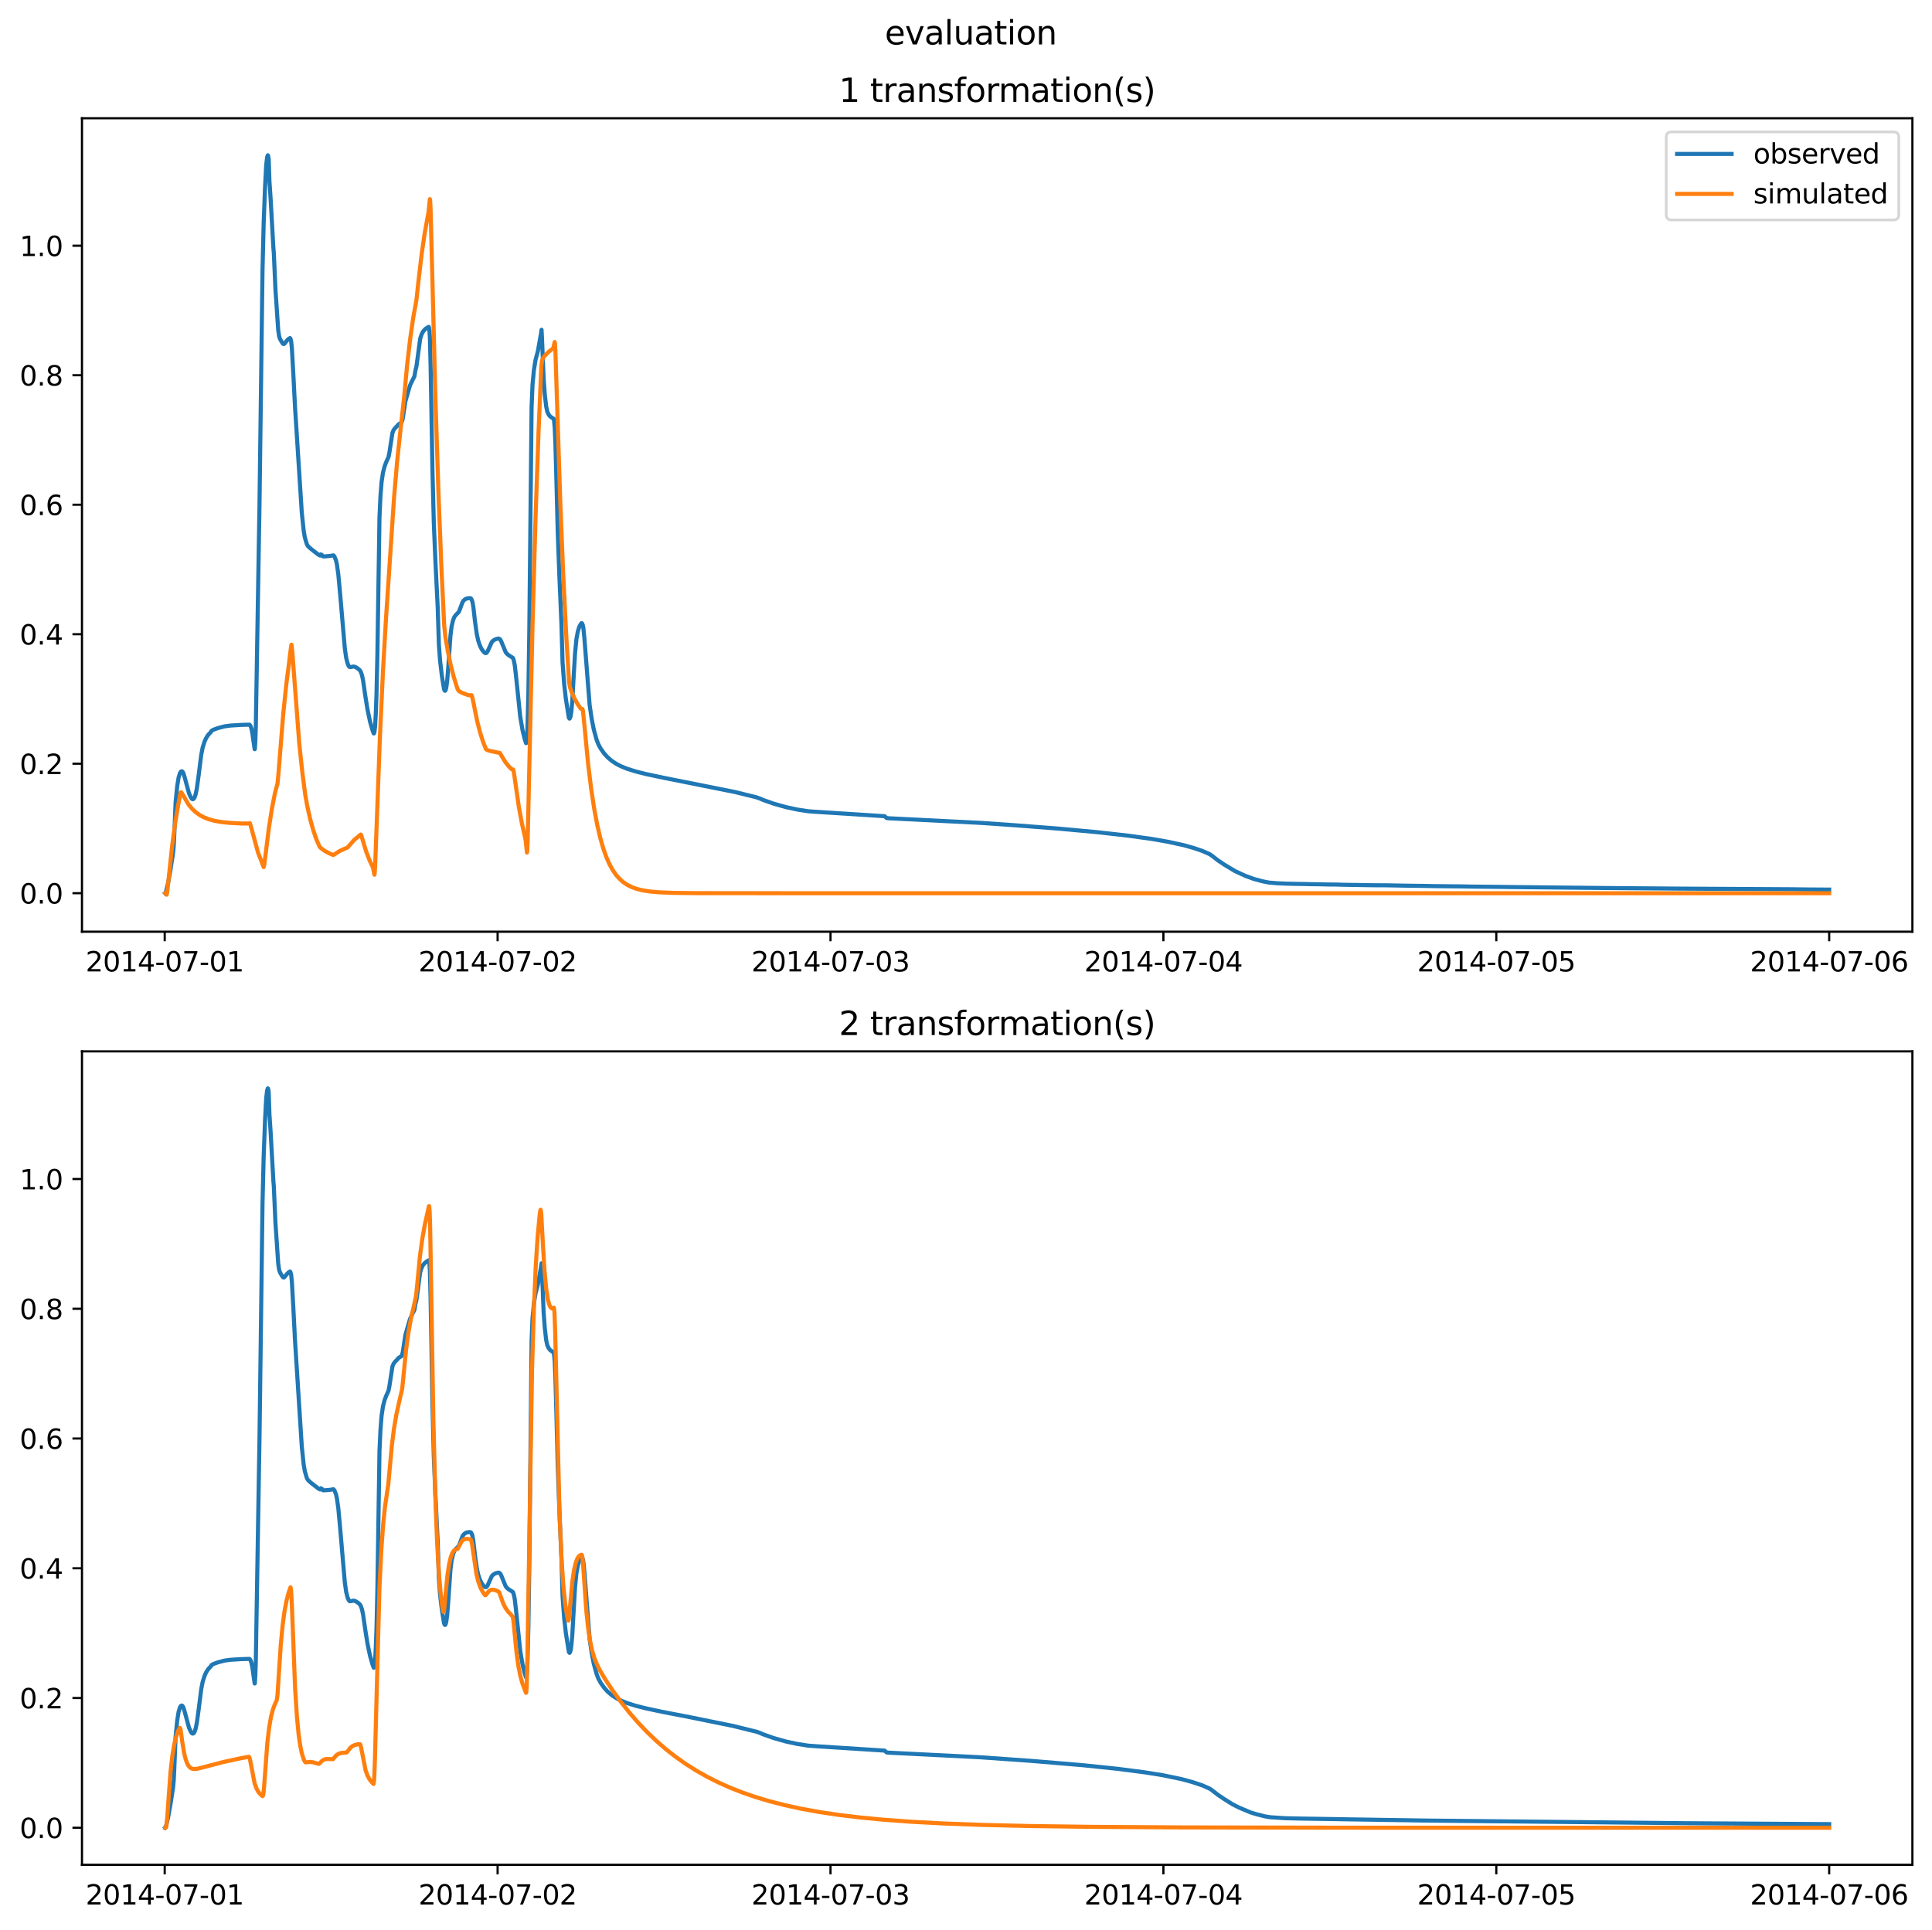 <?xml version="1.0" encoding="utf-8" standalone="no"?>
<!DOCTYPE svg PUBLIC "-//W3C//DTD SVG 1.1//EN"
  "http://www.w3.org/Graphics/SVG/1.1/DTD/svg11.dtd">
<svg xmlns:xlink="http://www.w3.org/1999/xlink" width="709.427pt" height="708.798pt" viewBox="0 0 709.427 708.798" xmlns="http://www.w3.org/2000/svg" version="1.1">
 <defs>
  <style type="text/css">*{stroke-linejoin: round; stroke-linecap: butt}</style>
 </defs>
 <g id="figure_1">
  <g id="patch_1">
   <path d="M 0 708.798 
L 709.427 708.798 
L 709.427 0 
L 0 0 
z
" style="fill: #ffffff"/>
  </g>
  <g id="axes_1">
   <g id="patch_2">
    <path d="M 30.103 342.2 
L 702.227 342.2 
L 702.227 43.44 
L 30.103 43.44 
z
" style="fill: #ffffff"/>
   </g>
   <g id="matplotlib.axis_1">
    <g id="xtick_1">
     <g id="line2d_1">
      <defs>
       <path id="m4dc4991766" d="M 0 0 
L 0 3.5 
" style="stroke: #000000; stroke-width: 0.8"/>
      </defs>
      <g>
       <use xlink:href="#m4dc4991766" x="60.484" y="342.2" style="stroke: #000000; stroke-width: 0.8"/>
      </g>
     </g>
     <g id="text_1">
      <!-- 2014-07-01 -->
      <g transform="translate(31.427 356.798) scale(0.1 -0.1)">
       <defs>
        <path id="DejaVuSans-32" d="M 1228 531 
L 3431 531 
L 3431 0 
L 469 0 
L 469 531 
Q 828 903 1448 1529 
Q 2069 2156 2228 2338 
Q 2531 2678 2651 2914 
Q 2772 3150 2772 3378 
Q 2772 3750 2511 3984 
Q 2250 4219 1831 4219 
Q 1534 4219 1204 4116 
Q 875 4013 500 3803 
L 500 4441 
Q 881 4594 1212 4672 
Q 1544 4750 1819 4750 
Q 2544 4750 2975 4387 
Q 3406 4025 3406 3419 
Q 3406 3131 3298 2873 
Q 3191 2616 2906 2266 
Q 2828 2175 2409 1742 
Q 1991 1309 1228 531 
z
" transform="scale(0.016)"/>
        <path id="DejaVuSans-30" d="M 2034 4250 
Q 1547 4250 1301 3770 
Q 1056 3291 1056 2328 
Q 1056 1369 1301 889 
Q 1547 409 2034 409 
Q 2525 409 2770 889 
Q 3016 1369 3016 2328 
Q 3016 3291 2770 3770 
Q 2525 4250 2034 4250 
z
M 2034 4750 
Q 2819 4750 3233 4129 
Q 3647 3509 3647 2328 
Q 3647 1150 3233 529 
Q 2819 -91 2034 -91 
Q 1250 -91 836 529 
Q 422 1150 422 2328 
Q 422 3509 836 4129 
Q 1250 4750 2034 4750 
z
" transform="scale(0.016)"/>
        <path id="DejaVuSans-31" d="M 794 531 
L 1825 531 
L 1825 4091 
L 703 3866 
L 703 4441 
L 1819 4666 
L 2450 4666 
L 2450 531 
L 3481 531 
L 3481 0 
L 794 0 
L 794 531 
z
" transform="scale(0.016)"/>
        <path id="DejaVuSans-34" d="M 2419 4116 
L 825 1625 
L 2419 1625 
L 2419 4116 
z
M 2253 4666 
L 3047 4666 
L 3047 1625 
L 3713 1625 
L 3713 1100 
L 3047 1100 
L 3047 0 
L 2419 0 
L 2419 1100 
L 313 1100 
L 313 1709 
L 2253 4666 
z
" transform="scale(0.016)"/>
        <path id="DejaVuSans-2d" d="M 313 2009 
L 1997 2009 
L 1997 1497 
L 313 1497 
L 313 2009 
z
" transform="scale(0.016)"/>
        <path id="DejaVuSans-37" d="M 525 4666 
L 3525 4666 
L 3525 4397 
L 1831 0 
L 1172 0 
L 2766 4134 
L 525 4134 
L 525 4666 
z
" transform="scale(0.016)"/>
       </defs>
       <use xlink:href="#DejaVuSans-32"/>
       <use xlink:href="#DejaVuSans-30" x="63.623"/>
       <use xlink:href="#DejaVuSans-31" x="127.246"/>
       <use xlink:href="#DejaVuSans-34" x="190.869"/>
       <use xlink:href="#DejaVuSans-2d" x="254.492"/>
       <use xlink:href="#DejaVuSans-30" x="290.576"/>
       <use xlink:href="#DejaVuSans-37" x="354.199"/>
       <use xlink:href="#DejaVuSans-2d" x="417.822"/>
       <use xlink:href="#DejaVuSans-30" x="453.906"/>
       <use xlink:href="#DejaVuSans-31" x="517.529"/>
      </g>
     </g>
    </g>
    <g id="xtick_2">
     <g id="line2d_2">
      <g>
       <use xlink:href="#m4dc4991766" x="182.723" y="342.2" style="stroke: #000000; stroke-width: 0.8"/>
      </g>
     </g>
     <g id="text_2">
      <!-- 2014-07-02 -->
      <g transform="translate(153.665 356.798) scale(0.1 -0.1)">
       <use xlink:href="#DejaVuSans-32"/>
       <use xlink:href="#DejaVuSans-30" x="63.623"/>
       <use xlink:href="#DejaVuSans-31" x="127.246"/>
       <use xlink:href="#DejaVuSans-34" x="190.869"/>
       <use xlink:href="#DejaVuSans-2d" x="254.492"/>
       <use xlink:href="#DejaVuSans-30" x="290.576"/>
       <use xlink:href="#DejaVuSans-37" x="354.199"/>
       <use xlink:href="#DejaVuSans-2d" x="417.822"/>
       <use xlink:href="#DejaVuSans-30" x="453.906"/>
       <use xlink:href="#DejaVuSans-32" x="517.529"/>
      </g>
     </g>
    </g>
    <g id="xtick_3">
     <g id="line2d_3">
      <g>
       <use xlink:href="#m4dc4991766" x="304.961" y="342.2" style="stroke: #000000; stroke-width: 0.8"/>
      </g>
     </g>
     <g id="text_3">
      <!-- 2014-07-03 -->
      <g transform="translate(275.903 356.798) scale(0.1 -0.1)">
       <defs>
        <path id="DejaVuSans-33" d="M 2597 2516 
Q 3050 2419 3304 2112 
Q 3559 1806 3559 1356 
Q 3559 666 3084 287 
Q 2609 -91 1734 -91 
Q 1441 -91 1130 -33 
Q 819 25 488 141 
L 488 750 
Q 750 597 1062 519 
Q 1375 441 1716 441 
Q 2309 441 2620 675 
Q 2931 909 2931 1356 
Q 2931 1769 2642 2001 
Q 2353 2234 1838 2234 
L 1294 2234 
L 1294 2753 
L 1863 2753 
Q 2328 2753 2575 2939 
Q 2822 3125 2822 3475 
Q 2822 3834 2567 4026 
Q 2313 4219 1838 4219 
Q 1578 4219 1281 4162 
Q 984 4106 628 3988 
L 628 4550 
Q 988 4650 1302 4700 
Q 1616 4750 1894 4750 
Q 2613 4750 3031 4423 
Q 3450 4097 3450 3541 
Q 3450 3153 3228 2886 
Q 3006 2619 2597 2516 
z
" transform="scale(0.016)"/>
       </defs>
       <use xlink:href="#DejaVuSans-32"/>
       <use xlink:href="#DejaVuSans-30" x="63.623"/>
       <use xlink:href="#DejaVuSans-31" x="127.246"/>
       <use xlink:href="#DejaVuSans-34" x="190.869"/>
       <use xlink:href="#DejaVuSans-2d" x="254.492"/>
       <use xlink:href="#DejaVuSans-30" x="290.576"/>
       <use xlink:href="#DejaVuSans-37" x="354.199"/>
       <use xlink:href="#DejaVuSans-2d" x="417.822"/>
       <use xlink:href="#DejaVuSans-30" x="453.906"/>
       <use xlink:href="#DejaVuSans-33" x="517.529"/>
      </g>
     </g>
    </g>
    <g id="xtick_4">
     <g id="line2d_4">
      <g>
       <use xlink:href="#m4dc4991766" x="427.199" y="342.2" style="stroke: #000000; stroke-width: 0.8"/>
      </g>
     </g>
     <g id="text_4">
      <!-- 2014-07-04 -->
      <g transform="translate(398.141 356.798) scale(0.1 -0.1)">
       <use xlink:href="#DejaVuSans-32"/>
       <use xlink:href="#DejaVuSans-30" x="63.623"/>
       <use xlink:href="#DejaVuSans-31" x="127.246"/>
       <use xlink:href="#DejaVuSans-34" x="190.869"/>
       <use xlink:href="#DejaVuSans-2d" x="254.492"/>
       <use xlink:href="#DejaVuSans-30" x="290.576"/>
       <use xlink:href="#DejaVuSans-37" x="354.199"/>
       <use xlink:href="#DejaVuSans-2d" x="417.822"/>
       <use xlink:href="#DejaVuSans-30" x="453.906"/>
       <use xlink:href="#DejaVuSans-34" x="517.529"/>
      </g>
     </g>
    </g>
    <g id="xtick_5">
     <g id="line2d_5">
      <g>
       <use xlink:href="#m4dc4991766" x="549.437" y="342.2" style="stroke: #000000; stroke-width: 0.8"/>
      </g>
     </g>
     <g id="text_5">
      <!-- 2014-07-05 -->
      <g transform="translate(520.38 356.798) scale(0.1 -0.1)">
       <defs>
        <path id="DejaVuSans-35" d="M 691 4666 
L 3169 4666 
L 3169 4134 
L 1269 4134 
L 1269 2991 
Q 1406 3038 1543 3061 
Q 1681 3084 1819 3084 
Q 2600 3084 3056 2656 
Q 3513 2228 3513 1497 
Q 3513 744 3044 326 
Q 2575 -91 1722 -91 
Q 1428 -91 1123 -41 
Q 819 9 494 109 
L 494 744 
Q 775 591 1075 516 
Q 1375 441 1709 441 
Q 2250 441 2565 725 
Q 2881 1009 2881 1497 
Q 2881 1984 2565 2268 
Q 2250 2553 1709 2553 
Q 1456 2553 1204 2497 
Q 953 2441 691 2322 
L 691 4666 
z
" transform="scale(0.016)"/>
       </defs>
       <use xlink:href="#DejaVuSans-32"/>
       <use xlink:href="#DejaVuSans-30" x="63.623"/>
       <use xlink:href="#DejaVuSans-31" x="127.246"/>
       <use xlink:href="#DejaVuSans-34" x="190.869"/>
       <use xlink:href="#DejaVuSans-2d" x="254.492"/>
       <use xlink:href="#DejaVuSans-30" x="290.576"/>
       <use xlink:href="#DejaVuSans-37" x="354.199"/>
       <use xlink:href="#DejaVuSans-2d" x="417.822"/>
       <use xlink:href="#DejaVuSans-30" x="453.906"/>
       <use xlink:href="#DejaVuSans-35" x="517.529"/>
      </g>
     </g>
    </g>
    <g id="xtick_6">
     <g id="line2d_6">
      <g>
       <use xlink:href="#m4dc4991766" x="671.676" y="342.2" style="stroke: #000000; stroke-width: 0.8"/>
      </g>
     </g>
     <g id="text_6">
      <!-- 2014-07-06 -->
      <g transform="translate(642.618 356.798) scale(0.1 -0.1)">
       <defs>
        <path id="DejaVuSans-36" d="M 2113 2584 
Q 1688 2584 1439 2293 
Q 1191 2003 1191 1497 
Q 1191 994 1439 701 
Q 1688 409 2113 409 
Q 2538 409 2786 701 
Q 3034 994 3034 1497 
Q 3034 2003 2786 2293 
Q 2538 2584 2113 2584 
z
M 3366 4563 
L 3366 3988 
Q 3128 4100 2886 4159 
Q 2644 4219 2406 4219 
Q 1781 4219 1451 3797 
Q 1122 3375 1075 2522 
Q 1259 2794 1537 2939 
Q 1816 3084 2150 3084 
Q 2853 3084 3261 2657 
Q 3669 2231 3669 1497 
Q 3669 778 3244 343 
Q 2819 -91 2113 -91 
Q 1303 -91 875 529 
Q 447 1150 447 2328 
Q 447 3434 972 4092 
Q 1497 4750 2381 4750 
Q 2619 4750 2861 4703 
Q 3103 4656 3366 4563 
z
" transform="scale(0.016)"/>
       </defs>
       <use xlink:href="#DejaVuSans-32"/>
       <use xlink:href="#DejaVuSans-30" x="63.623"/>
       <use xlink:href="#DejaVuSans-31" x="127.246"/>
       <use xlink:href="#DejaVuSans-34" x="190.869"/>
       <use xlink:href="#DejaVuSans-2d" x="254.492"/>
       <use xlink:href="#DejaVuSans-30" x="290.576"/>
       <use xlink:href="#DejaVuSans-37" x="354.199"/>
       <use xlink:href="#DejaVuSans-2d" x="417.822"/>
       <use xlink:href="#DejaVuSans-30" x="453.906"/>
       <use xlink:href="#DejaVuSans-36" x="517.529"/>
      </g>
     </g>
    </g>
   </g>
   <g id="matplotlib.axis_2">
    <g id="ytick_1">
     <g id="line2d_7">
      <defs>
       <path id="mc365defa88" d="M 0 0 
L -3.5 0 
" style="stroke: #000000; stroke-width: 0.8"/>
      </defs>
      <g>
       <use xlink:href="#mc365defa88" x="30.103" y="328.061" style="stroke: #000000; stroke-width: 0.8"/>
      </g>
     </g>
     <g id="text_7">
      <!-- 0.0 -->
      <g transform="translate(7.2 331.861) scale(0.1 -0.1)">
       <defs>
        <path id="DejaVuSans-2e" d="M 684 794 
L 1344 794 
L 1344 0 
L 684 0 
L 684 794 
z
" transform="scale(0.016)"/>
       </defs>
       <use xlink:href="#DejaVuSans-30"/>
       <use xlink:href="#DejaVuSans-2e" x="63.623"/>
       <use xlink:href="#DejaVuSans-30" x="95.41"/>
      </g>
     </g>
    </g>
    <g id="ytick_2">
     <g id="line2d_8">
      <g>
       <use xlink:href="#mc365defa88" x="30.103" y="280.499" style="stroke: #000000; stroke-width: 0.8"/>
      </g>
     </g>
     <g id="text_8">
      <!-- 0.2 -->
      <g transform="translate(7.2 284.298) scale(0.1 -0.1)">
       <use xlink:href="#DejaVuSans-30"/>
       <use xlink:href="#DejaVuSans-2e" x="63.623"/>
       <use xlink:href="#DejaVuSans-32" x="95.41"/>
      </g>
     </g>
    </g>
    <g id="ytick_3">
     <g id="line2d_9">
      <g>
       <use xlink:href="#mc365defa88" x="30.103" y="232.937" style="stroke: #000000; stroke-width: 0.8"/>
      </g>
     </g>
     <g id="text_9">
      <!-- 0.4 -->
      <g transform="translate(7.2 236.736) scale(0.1 -0.1)">
       <use xlink:href="#DejaVuSans-30"/>
       <use xlink:href="#DejaVuSans-2e" x="63.623"/>
       <use xlink:href="#DejaVuSans-34" x="95.41"/>
      </g>
     </g>
    </g>
    <g id="ytick_4">
     <g id="line2d_10">
      <g>
       <use xlink:href="#mc365defa88" x="30.103" y="185.375" style="stroke: #000000; stroke-width: 0.8"/>
      </g>
     </g>
     <g id="text_10">
      <!-- 0.6 -->
      <g transform="translate(7.2 189.174) scale(0.1 -0.1)">
       <use xlink:href="#DejaVuSans-30"/>
       <use xlink:href="#DejaVuSans-2e" x="63.623"/>
       <use xlink:href="#DejaVuSans-36" x="95.41"/>
      </g>
     </g>
    </g>
    <g id="ytick_5">
     <g id="line2d_11">
      <g>
       <use xlink:href="#mc365defa88" x="30.103" y="137.813" style="stroke: #000000; stroke-width: 0.8"/>
      </g>
     </g>
     <g id="text_11">
      <!-- 0.8 -->
      <g transform="translate(7.2 141.612) scale(0.1 -0.1)">
       <defs>
        <path id="DejaVuSans-38" d="M 2034 2216 
Q 1584 2216 1326 1975 
Q 1069 1734 1069 1313 
Q 1069 891 1326 650 
Q 1584 409 2034 409 
Q 2484 409 2743 651 
Q 3003 894 3003 1313 
Q 3003 1734 2745 1975 
Q 2488 2216 2034 2216 
z
M 1403 2484 
Q 997 2584 770 2862 
Q 544 3141 544 3541 
Q 544 4100 942 4425 
Q 1341 4750 2034 4750 
Q 2731 4750 3128 4425 
Q 3525 4100 3525 3541 
Q 3525 3141 3298 2862 
Q 3072 2584 2669 2484 
Q 3125 2378 3379 2068 
Q 3634 1759 3634 1313 
Q 3634 634 3220 271 
Q 2806 -91 2034 -91 
Q 1263 -91 848 271 
Q 434 634 434 1313 
Q 434 1759 690 2068 
Q 947 2378 1403 2484 
z
M 1172 3481 
Q 1172 3119 1398 2916 
Q 1625 2713 2034 2713 
Q 2441 2713 2670 2916 
Q 2900 3119 2900 3481 
Q 2900 3844 2670 4047 
Q 2441 4250 2034 4250 
Q 1625 4250 1398 4047 
Q 1172 3844 1172 3481 
z
" transform="scale(0.016)"/>
       </defs>
       <use xlink:href="#DejaVuSans-30"/>
       <use xlink:href="#DejaVuSans-2e" x="63.623"/>
       <use xlink:href="#DejaVuSans-38" x="95.41"/>
      </g>
     </g>
    </g>
    <g id="ytick_6">
     <g id="line2d_12">
      <g>
       <use xlink:href="#mc365defa88" x="30.103" y="90.251" style="stroke: #000000; stroke-width: 0.8"/>
      </g>
     </g>
     <g id="text_12">
      <!-- 1.0 -->
      <g transform="translate(7.2 94.05) scale(0.1 -0.1)">
       <use xlink:href="#DejaVuSans-31"/>
       <use xlink:href="#DejaVuSans-2e" x="63.623"/>
       <use xlink:href="#DejaVuSans-30" x="95.41"/>
      </g>
     </g>
    </g>
   </g>
   <g id="line2d_13">
    <path d="M 60.654 328.061 
L 60.824 327.923 
L 60.994 327.326 
L 61.758 324.125 
L 62.607 319.402 
L 63.54 313.339 
L 63.795 310.737 
L 64.05 305.426 
L 64.474 294.79 
L 65.068 288.736 
L 65.578 285.593 
L 66.087 283.918 
L 66.427 283.393 
L 66.766 283.261 
L 67.021 283.408 
L 67.36 284.037 
L 67.785 285.405 
L 69.398 291.371 
L 70.077 292.895 
L 70.501 293.439 
L 70.841 293.551 
L 71.095 293.419 
L 71.435 292.914 
L 71.859 291.66 
L 72.284 289.577 
L 72.963 284.61 
L 73.897 277.206 
L 74.406 274.612 
L 75.085 272.444 
L 75.679 271.111 
L 76.443 269.908 
L 77.122 269.191 
L 77.377 268.94 
L 77.632 268.44 
L 78.481 267.977 
L 80.093 267.4 
L 82.47 266.773 
L 84.677 266.482 
L 88.582 266.242 
L 91.638 266.157 
L 91.978 266.64 
L 92.317 267.572 
L 92.657 269.251 
L 93.506 275.174 
L 93.591 275.11 
L 93.76 272.202 
L 93.93 267.065 
L 95.288 185.287 
L 96.392 99.194 
L 96.816 82.122 
L 97.326 68.648 
L 97.75 60.577 
L 98.09 57.714 
L 98.344 57.02 
L 98.429 57.099 
L 98.599 57.926 
L 98.684 58.814 
L 98.939 66.56 
L 99.363 72.878 
L 100.382 90.974 
L 100.551 92.994 
L 101.146 106.361 
L 102.164 121.254 
L 102.504 123.581 
L 102.843 124.533 
L 103.522 125.706 
L 103.947 126.296 
L 104.202 126.378 
L 104.541 126.122 
L 105.305 125.151 
L 105.899 124.515 
L 106.494 124.17 
L 106.663 124.379 
L 106.918 125.424 
L 107.173 127.815 
L 107.682 136.922 
L 108.361 150.004 
L 110.823 188.374 
L 111.502 194.859 
L 111.926 197.346 
L 112.69 199.945 
L 113.115 200.617 
L 114.133 201.562 
L 116.935 203.734 
L 117.529 204.048 
L 117.614 203.995 
L 117.784 203.611 
L 118.038 203.916 
L 118.208 203.821 
L 118.548 204.333 
L 119.057 204.365 
L 121.264 204.188 
L 122.452 203.971 
L 122.792 204.372 
L 123.386 205.818 
L 123.726 207.396 
L 124.235 211.026 
L 124.829 217.385 
L 126.612 238.098 
L 127.121 241.638 
L 127.631 243.665 
L 128.055 244.663 
L 128.395 245.009 
L 128.734 245.018 
L 129.838 244.791 
L 130.517 244.99 
L 131.366 245.505 
L 132.13 246.162 
L 132.469 246.724 
L 132.894 247.905 
L 133.318 249.858 
L 134.082 255.208 
L 134.931 260.519 
L 135.865 264.982 
L 136.714 268.01 
L 137.223 269.382 
L 137.308 269.381 
L 137.478 268.942 
L 137.732 266.785 
L 137.987 262.071 
L 138.242 255.297 
L 138.581 240.024 
L 139.345 189.993 
L 139.685 182.58 
L 140.109 177.092 
L 140.618 173.678 
L 141.213 171.319 
L 141.807 169.733 
L 142.656 167.86 
L 142.995 166.156 
L 144.099 158.977 
L 144.523 157.954 
L 145.117 157.177 
L 145.881 156.407 
L 146.306 155.875 
L 147.409 155.175 
L 147.664 154.611 
L 147.919 153.611 
L 148.343 150.764 
L 148.852 147.434 
L 150.55 141.557 
L 151.484 139.576 
L 152.163 138.27 
L 152.588 135.831 
L 152.842 134.992 
L 153.097 133.307 
L 154.285 124.41 
L 154.795 122.846 
L 155.304 121.836 
L 156.068 120.933 
L 157.087 120.216 
L 157.426 120.055 
L 157.511 120.186 
L 157.681 121.354 
L 157.851 123.786 
L 158.105 133.89 
L 158.784 172.23 
L 159.294 191.979 
L 159.888 206.219 
L 160.737 223.367 
L 161.161 236.785 
L 161.586 242.573 
L 162.265 248.285 
L 163.029 252.99 
L 163.283 253.666 
L 163.453 253.716 
L 163.623 253.484 
L 163.878 252.519 
L 164.217 249.963 
L 164.642 244.583 
L 165.406 233.445 
L 165.83 230.112 
L 166.339 227.866 
L 166.849 226.582 
L 167.358 225.898 
L 168.462 224.766 
L 168.886 223.731 
L 169.82 221.21 
L 170.244 220.565 
L 170.838 220.069 
L 171.518 219.784 
L 172.366 219.676 
L 172.876 219.759 
L 173.13 220.093 
L 173.47 221.025 
L 173.809 222.902 
L 174.404 228.117 
L 175.083 232.95 
L 175.592 235.262 
L 176.186 237.049 
L 176.865 238.423 
L 177.629 239.444 
L 178.139 239.843 
L 178.478 239.868 
L 178.733 239.715 
L 179.073 239.172 
L 180.6 235.791 
L 181.195 235.204 
L 181.959 234.788 
L 182.977 234.52 
L 183.402 234.635 
L 183.741 234.961 
L 184.081 235.638 
L 185.694 239.566 
L 186.373 240.349 
L 187.137 240.875 
L 188.325 241.63 
L 188.665 242.555 
L 189.004 244.225 
L 189.429 247.796 
L 191.042 263.345 
L 191.891 268.277 
L 192.655 271.377 
L 193.164 272.948 
L 193.249 272.905 
L 193.419 271.939 
L 193.673 267.674 
L 194.013 255.051 
L 194.352 232.278 
L 195.201 149.453 
L 195.541 141.316 
L 196.05 135.919 
L 196.644 132.206 
L 197.154 130.31 
L 197.493 129.031 
L 198.682 122.37 
L 198.851 121.113 
L 199.021 124.183 
L 199.615 138.994 
L 200.04 144.84 
L 200.549 149.265 
L 200.974 151.21 
L 201.483 152.291 
L 201.992 152.937 
L 202.841 153.532 
L 203.265 153.757 
L 203.435 154.429 
L 203.69 157.084 
L 203.945 162.928 
L 204.284 175.319 
L 204.793 195.087 
L 205.388 211.266 
L 206.152 229.013 
L 206.576 243.367 
L 207.17 251.342 
L 207.765 256.575 
L 208.868 263.58 
L 209.123 263.947 
L 209.293 263.793 
L 209.547 262.962 
L 209.802 261.291 
L 210.141 257.476 
L 210.566 249.936 
L 211.16 239.844 
L 211.669 234.695 
L 212.179 231.959 
L 212.688 230.272 
L 213.197 229.304 
L 213.537 228.863 
L 213.707 228.92 
L 213.961 229.463 
L 214.216 230.673 
L 214.556 234.021 
L 216.508 258.91 
L 217.272 264.063 
L 218.036 267.941 
L 219.055 271.651 
L 219.734 273.411 
L 220.583 274.96 
L 221.856 276.754 
L 223.044 278.079 
L 224.572 279.402 
L 226.27 280.531 
L 227.968 281.417 
L 230.26 282.349 
L 233.401 283.338 
L 237.221 284.298 
L 243.842 285.701 
L 269.902 290.902 
L 277.627 292.804 
L 278.985 293.276 
L 280.259 293.824 
L 284.079 295.172 
L 288.578 296.443 
L 292.822 297.349 
L 296.727 297.954 
L 299.189 298.141 
L 307.762 298.687 
L 316.421 299.242 
L 324.825 299.78 
L 325.589 300.457 
L 326.353 300.537 
L 360.223 302.238 
L 373.211 303.145 
L 388.83 304.351 
L 403.006 305.658 
L 414.636 306.972 
L 423.209 308.175 
L 428.897 309.17 
L 434.754 310.449 
L 438.319 311.454 
L 441.63 312.585 
L 444.262 313.757 
L 445.026 314.292 
L 447.148 315.947 
L 449.61 317.603 
L 453.514 319.95 
L 457.334 321.707 
L 460.39 322.821 
L 463.701 323.705 
L 465.993 324.16 
L 469.134 324.412 
L 472.444 324.56 
L 475.585 324.632 
L 478.556 324.675 
L 481.358 324.745 
L 484.498 324.776 
L 487.3 324.857 
L 490.44 324.874 
L 493.412 324.966 
L 501.221 325.087 
L 504.956 325.143 
L 508.776 325.153 
L 516.756 325.303 
L 520.576 325.353 
L 522.952 325.378 
L 526.518 325.454 
L 536.619 325.557 
L 540.609 325.631 
L 551.475 325.744 
L 555.804 325.808 
L 588.316 326.144 
L 616.923 326.377 
L 658.773 326.612 
L 660.725 326.649 
L 664.8 326.69 
L 671.676 326.729 
L 671.676 326.729 
" clip-path="url(#p917bffd69d)" style="fill: none; stroke: #1f77b4; stroke-width: 1.5; stroke-linecap: square"/>
   </g>
   <g id="line2d_14">
    <path d="M 60.654 328.061 
L 61.164 328.62 
L 61.248 328.489 
L 61.418 327.584 
L 61.928 322.723 
L 63.201 310.774 
L 64.304 302.482 
L 65.408 295.762 
L 66.342 291.015 
L 66.511 290.963 
L 66.766 291.285 
L 69.228 295.479 
L 70.501 297.02 
L 71.859 298.299 
L 73.302 299.34 
L 74.83 300.172 
L 76.613 300.88 
L 78.65 301.444 
L 81.112 301.889 
L 84.338 302.23 
L 88.837 302.462 
L 91.214 302.458 
L 91.723 302.336 
L 91.978 303.001 
L 94.779 313.225 
L 95.967 316.23 
L 96.392 317.405 
L 96.816 318.471 
L 96.986 317.884 
L 97.411 314.65 
L 98.769 303.867 
L 99.872 296.884 
L 100.976 291.225 
L 101.57 288.993 
L 101.91 287.758 
L 102.249 284.137 
L 104.032 261.901 
L 105.135 251.304 
L 106.239 242.713 
L 106.663 239.151 
L 107.003 236.795 
L 107.088 237.01 
L 107.342 239.511 
L 109.889 273.096 
L 110.993 283.516 
L 112.096 292.008 
L 112.86 296.232 
L 113.964 301.112 
L 115.067 305.064 
L 116.256 308.486 
L 117.359 310.997 
L 117.953 311.592 
L 119.312 312.566 
L 120.84 313.397 
L 122.368 314.029 
L 122.792 313.805 
L 124.744 312.557 
L 126.442 311.782 
L 127.631 311.26 
L 130.092 308.447 
L 131.451 307.353 
L 132.13 306.761 
L 132.469 306.51 
L 132.639 306.776 
L 133.063 308.143 
L 134.422 312.655 
L 135.61 315.776 
L 136.798 318.269 
L 136.968 318.716 
L 137.478 321.271 
L 137.562 321.015 
L 137.732 318.563 
L 138.242 304.725 
L 139.515 270.456 
L 140.618 246.668 
L 141.722 227.389 
L 144.693 182.794 
L 145.797 169.839 
L 146.9 159.34 
L 148.343 146.342 
L 149.532 133.739 
L 150.635 124.299 
L 151.739 116.648 
L 152.588 111.992 
L 152.927 110.079 
L 153.691 102.972 
L 154.88 92.945 
L 155.983 85.453 
L 157.087 79.384 
L 157.341 77.943 
L 157.851 73.14 
L 157.935 73.371 
L 158.105 76.751 
L 158.53 93.048 
L 159.888 146.298 
L 160.991 180.755 
L 162.095 208.681 
L 163.114 229.848 
L 163.538 233.818 
L 164.387 238.9 
L 165.49 244.234 
L 166.594 248.556 
L 167.867 252.61 
L 168.292 253.589 
L 168.716 253.962 
L 169.905 254.561 
L 171.687 255.223 
L 172.706 255.433 
L 173.13 255.313 
L 173.3 255.6 
L 173.64 257.081 
L 175.253 265.009 
L 176.356 269.249 
L 177.46 272.685 
L 178.478 275.204 
L 178.903 275.478 
L 180.176 275.862 
L 182.553 276.35 
L 183.572 276.573 
L 184.251 277.759 
L 185.524 279.827 
L 186.797 281.452 
L 187.901 282.544 
L 188.41 282.615 
L 188.58 283.082 
L 188.919 285.221 
L 190.532 296.439 
L 191.636 302.434 
L 192.739 307.29 
L 192.994 308.509 
L 193.503 313.134 
L 193.588 312.766 
L 193.758 308.793 
L 194.267 286.047 
L 195.541 229.604 
L 196.644 190.421 
L 197.748 158.666 
L 198.766 134.537 
L 199.021 132.559 
L 199.361 131.589 
L 199.955 130.762 
L 201.228 129.439 
L 202.586 128.342 
L 203.096 128.017 
L 203.265 127.369 
L 203.69 125.618 
L 203.775 126.008 
L 203.945 128.937 
L 204.454 144.891 
L 205.727 184.188 
L 206.831 211.462 
L 207.934 233.566 
L 208.953 250.344 
L 209.293 252.406 
L 209.802 253.955 
L 210.905 256.445 
L 212.094 258.59 
L 213.282 260.305 
L 213.537 260.362 
L 213.876 260.414 
L 214.046 261.099 
L 214.386 264.275 
L 215.999 280.976 
L 217.102 289.902 
L 218.206 297.136 
L 219.309 302.999 
L 220.413 307.75 
L 221.516 311.6 
L 222.705 314.935 
L 223.893 317.594 
L 225.082 319.714 
L 226.27 321.405 
L 227.543 322.839 
L 228.902 324.029 
L 230.345 324.998 
L 231.958 325.808 
L 233.825 326.483 
L 235.947 327.008 
L 238.579 327.423 
L 242.059 327.732 
L 247.068 327.935 
L 255.981 328.038 
L 286.54 328.061 
L 671.676 328.061 
L 671.676 328.061 
" clip-path="url(#p917bffd69d)" style="fill: none; stroke: #ff7f0e; stroke-width: 1.5; stroke-linecap: square"/>
   </g>
   <g id="patch_3">
    <path d="M 30.103 342.2 
L 30.103 43.44 
" style="fill: none; stroke: #000000; stroke-width: 0.8; stroke-linejoin: miter; stroke-linecap: square"/>
   </g>
   <g id="patch_4">
    <path d="M 702.227 342.2 
L 702.227 43.44 
" style="fill: none; stroke: #000000; stroke-width: 0.8; stroke-linejoin: miter; stroke-linecap: square"/>
   </g>
   <g id="patch_5">
    <path d="M 30.103 342.2 
L 702.227 342.2 
" style="fill: none; stroke: #000000; stroke-width: 0.8; stroke-linejoin: miter; stroke-linecap: square"/>
   </g>
   <g id="patch_6">
    <path d="M 30.103 43.44 
L 702.227 43.44 
" style="fill: none; stroke: #000000; stroke-width: 0.8; stroke-linejoin: miter; stroke-linecap: square"/>
   </g>
   <g id="text_13">
    <!-- 1 transformation(s) -->
    <g transform="translate(308.05 37.44) scale(0.12 -0.12)">
     <defs>
      <path id="DejaVuSans-20" transform="scale(0.016)"/>
      <path id="DejaVuSans-74" d="M 1172 4494 
L 1172 3500 
L 2356 3500 
L 2356 3053 
L 1172 3053 
L 1172 1153 
Q 1172 725 1289 603 
Q 1406 481 1766 481 
L 2356 481 
L 2356 0 
L 1766 0 
Q 1100 0 847 248 
Q 594 497 594 1153 
L 594 3053 
L 172 3053 
L 172 3500 
L 594 3500 
L 594 4494 
L 1172 4494 
z
" transform="scale(0.016)"/>
      <path id="DejaVuSans-72" d="M 2631 2963 
Q 2534 3019 2420 3045 
Q 2306 3072 2169 3072 
Q 1681 3072 1420 2755 
Q 1159 2438 1159 1844 
L 1159 0 
L 581 0 
L 581 3500 
L 1159 3500 
L 1159 2956 
Q 1341 3275 1631 3429 
Q 1922 3584 2338 3584 
Q 2397 3584 2469 3576 
Q 2541 3569 2628 3553 
L 2631 2963 
z
" transform="scale(0.016)"/>
      <path id="DejaVuSans-61" d="M 2194 1759 
Q 1497 1759 1228 1600 
Q 959 1441 959 1056 
Q 959 750 1161 570 
Q 1363 391 1709 391 
Q 2188 391 2477 730 
Q 2766 1069 2766 1631 
L 2766 1759 
L 2194 1759 
z
M 3341 1997 
L 3341 0 
L 2766 0 
L 2766 531 
Q 2569 213 2275 61 
Q 1981 -91 1556 -91 
Q 1019 -91 701 211 
Q 384 513 384 1019 
Q 384 1609 779 1909 
Q 1175 2209 1959 2209 
L 2766 2209 
L 2766 2266 
Q 2766 2663 2505 2880 
Q 2244 3097 1772 3097 
Q 1472 3097 1187 3025 
Q 903 2953 641 2809 
L 641 3341 
Q 956 3463 1253 3523 
Q 1550 3584 1831 3584 
Q 2591 3584 2966 3190 
Q 3341 2797 3341 1997 
z
" transform="scale(0.016)"/>
      <path id="DejaVuSans-6e" d="M 3513 2113 
L 3513 0 
L 2938 0 
L 2938 2094 
Q 2938 2591 2744 2837 
Q 2550 3084 2163 3084 
Q 1697 3084 1428 2787 
Q 1159 2491 1159 1978 
L 1159 0 
L 581 0 
L 581 3500 
L 1159 3500 
L 1159 2956 
Q 1366 3272 1645 3428 
Q 1925 3584 2291 3584 
Q 2894 3584 3203 3211 
Q 3513 2838 3513 2113 
z
" transform="scale(0.016)"/>
      <path id="DejaVuSans-73" d="M 2834 3397 
L 2834 2853 
Q 2591 2978 2328 3040 
Q 2066 3103 1784 3103 
Q 1356 3103 1142 2972 
Q 928 2841 928 2578 
Q 928 2378 1081 2264 
Q 1234 2150 1697 2047 
L 1894 2003 
Q 2506 1872 2764 1633 
Q 3022 1394 3022 966 
Q 3022 478 2636 193 
Q 2250 -91 1575 -91 
Q 1294 -91 989 -36 
Q 684 19 347 128 
L 347 722 
Q 666 556 975 473 
Q 1284 391 1588 391 
Q 1994 391 2212 530 
Q 2431 669 2431 922 
Q 2431 1156 2273 1281 
Q 2116 1406 1581 1522 
L 1381 1569 
Q 847 1681 609 1914 
Q 372 2147 372 2553 
Q 372 3047 722 3315 
Q 1072 3584 1716 3584 
Q 2034 3584 2315 3537 
Q 2597 3491 2834 3397 
z
" transform="scale(0.016)"/>
      <path id="DejaVuSans-66" d="M 2375 4863 
L 2375 4384 
L 1825 4384 
Q 1516 4384 1395 4259 
Q 1275 4134 1275 3809 
L 1275 3500 
L 2222 3500 
L 2222 3053 
L 1275 3053 
L 1275 0 
L 697 0 
L 697 3053 
L 147 3053 
L 147 3500 
L 697 3500 
L 697 3744 
Q 697 4328 969 4595 
Q 1241 4863 1831 4863 
L 2375 4863 
z
" transform="scale(0.016)"/>
      <path id="DejaVuSans-6f" d="M 1959 3097 
Q 1497 3097 1228 2736 
Q 959 2375 959 1747 
Q 959 1119 1226 758 
Q 1494 397 1959 397 
Q 2419 397 2687 759 
Q 2956 1122 2956 1747 
Q 2956 2369 2687 2733 
Q 2419 3097 1959 3097 
z
M 1959 3584 
Q 2709 3584 3137 3096 
Q 3566 2609 3566 1747 
Q 3566 888 3137 398 
Q 2709 -91 1959 -91 
Q 1206 -91 779 398 
Q 353 888 353 1747 
Q 353 2609 779 3096 
Q 1206 3584 1959 3584 
z
" transform="scale(0.016)"/>
      <path id="DejaVuSans-6d" d="M 3328 2828 
Q 3544 3216 3844 3400 
Q 4144 3584 4550 3584 
Q 5097 3584 5394 3201 
Q 5691 2819 5691 2113 
L 5691 0 
L 5113 0 
L 5113 2094 
Q 5113 2597 4934 2840 
Q 4756 3084 4391 3084 
Q 3944 3084 3684 2787 
Q 3425 2491 3425 1978 
L 3425 0 
L 2847 0 
L 2847 2094 
Q 2847 2600 2669 2842 
Q 2491 3084 2119 3084 
Q 1678 3084 1418 2786 
Q 1159 2488 1159 1978 
L 1159 0 
L 581 0 
L 581 3500 
L 1159 3500 
L 1159 2956 
Q 1356 3278 1631 3431 
Q 1906 3584 2284 3584 
Q 2666 3584 2933 3390 
Q 3200 3197 3328 2828 
z
" transform="scale(0.016)"/>
      <path id="DejaVuSans-69" d="M 603 3500 
L 1178 3500 
L 1178 0 
L 603 0 
L 603 3500 
z
M 603 4863 
L 1178 4863 
L 1178 4134 
L 603 4134 
L 603 4863 
z
" transform="scale(0.016)"/>
      <path id="DejaVuSans-28" d="M 1984 4856 
Q 1566 4138 1362 3434 
Q 1159 2731 1159 2009 
Q 1159 1288 1364 580 
Q 1569 -128 1984 -844 
L 1484 -844 
Q 1016 -109 783 600 
Q 550 1309 550 2009 
Q 550 2706 781 3412 
Q 1013 4119 1484 4856 
L 1984 4856 
z
" transform="scale(0.016)"/>
      <path id="DejaVuSans-29" d="M 513 4856 
L 1013 4856 
Q 1481 4119 1714 3412 
Q 1947 2706 1947 2009 
Q 1947 1309 1714 600 
Q 1481 -109 1013 -844 
L 513 -844 
Q 928 -128 1133 580 
Q 1338 1288 1338 2009 
Q 1338 2731 1133 3434 
Q 928 4138 513 4856 
z
" transform="scale(0.016)"/>
     </defs>
     <use xlink:href="#DejaVuSans-31"/>
     <use xlink:href="#DejaVuSans-20" x="63.623"/>
     <use xlink:href="#DejaVuSans-74" x="95.41"/>
     <use xlink:href="#DejaVuSans-72" x="134.619"/>
     <use xlink:href="#DejaVuSans-61" x="175.732"/>
     <use xlink:href="#DejaVuSans-6e" x="237.012"/>
     <use xlink:href="#DejaVuSans-73" x="300.391"/>
     <use xlink:href="#DejaVuSans-66" x="352.49"/>
     <use xlink:href="#DejaVuSans-6f" x="387.695"/>
     <use xlink:href="#DejaVuSans-72" x="448.877"/>
     <use xlink:href="#DejaVuSans-6d" x="488.24"/>
     <use xlink:href="#DejaVuSans-61" x="585.652"/>
     <use xlink:href="#DejaVuSans-74" x="646.932"/>
     <use xlink:href="#DejaVuSans-69" x="686.141"/>
     <use xlink:href="#DejaVuSans-6f" x="713.924"/>
     <use xlink:href="#DejaVuSans-6e" x="775.105"/>
     <use xlink:href="#DejaVuSans-28" x="838.484"/>
     <use xlink:href="#DejaVuSans-73" x="877.498"/>
     <use xlink:href="#DejaVuSans-29" x="929.598"/>
    </g>
   </g>
   <g id="legend_1">
    <g id="patch_7">
     <path d="M 613.833 80.796 
L 695.227 80.796 
Q 697.227 80.796 697.227 78.796 
L 697.227 50.44 
Q 697.227 48.44 695.227 48.44 
L 613.833 48.44 
Q 611.833 48.44 611.833 50.44 
L 611.833 78.796 
Q 611.833 80.796 613.833 80.796 
z
" style="fill: #ffffff; opacity: 0.8; stroke: #cccccc; stroke-linejoin: miter"/>
    </g>
    <g id="line2d_15">
     <path d="M 615.833 56.538 
L 625.833 56.538 
L 635.833 56.538 
" style="fill: none; stroke: #1f77b4; stroke-width: 1.5; stroke-linecap: square"/>
    </g>
    <g id="text_14">
     <!-- observed -->
     <g transform="translate(643.833 60.038) scale(0.1 -0.1)">
      <defs>
       <path id="DejaVuSans-62" d="M 3116 1747 
Q 3116 2381 2855 2742 
Q 2594 3103 2138 3103 
Q 1681 3103 1420 2742 
Q 1159 2381 1159 1747 
Q 1159 1113 1420 752 
Q 1681 391 2138 391 
Q 2594 391 2855 752 
Q 3116 1113 3116 1747 
z
M 1159 2969 
Q 1341 3281 1617 3432 
Q 1894 3584 2278 3584 
Q 2916 3584 3314 3078 
Q 3713 2572 3713 1747 
Q 3713 922 3314 415 
Q 2916 -91 2278 -91 
Q 1894 -91 1617 61 
Q 1341 213 1159 525 
L 1159 0 
L 581 0 
L 581 4863 
L 1159 4863 
L 1159 2969 
z
" transform="scale(0.016)"/>
       <path id="DejaVuSans-65" d="M 3597 1894 
L 3597 1613 
L 953 1613 
Q 991 1019 1311 708 
Q 1631 397 2203 397 
Q 2534 397 2845 478 
Q 3156 559 3463 722 
L 3463 178 
Q 3153 47 2828 -22 
Q 2503 -91 2169 -91 
Q 1331 -91 842 396 
Q 353 884 353 1716 
Q 353 2575 817 3079 
Q 1281 3584 2069 3584 
Q 2775 3584 3186 3129 
Q 3597 2675 3597 1894 
z
M 3022 2063 
Q 3016 2534 2758 2815 
Q 2500 3097 2075 3097 
Q 1594 3097 1305 2825 
Q 1016 2553 972 2059 
L 3022 2063 
z
" transform="scale(0.016)"/>
       <path id="DejaVuSans-76" d="M 191 3500 
L 800 3500 
L 1894 563 
L 2988 3500 
L 3597 3500 
L 2284 0 
L 1503 0 
L 191 3500 
z
" transform="scale(0.016)"/>
       <path id="DejaVuSans-64" d="M 2906 2969 
L 2906 4863 
L 3481 4863 
L 3481 0 
L 2906 0 
L 2906 525 
Q 2725 213 2448 61 
Q 2172 -91 1784 -91 
Q 1150 -91 751 415 
Q 353 922 353 1747 
Q 353 2572 751 3078 
Q 1150 3584 1784 3584 
Q 2172 3584 2448 3432 
Q 2725 3281 2906 2969 
z
M 947 1747 
Q 947 1113 1208 752 
Q 1469 391 1925 391 
Q 2381 391 2643 752 
Q 2906 1113 2906 1747 
Q 2906 2381 2643 2742 
Q 2381 3103 1925 3103 
Q 1469 3103 1208 2742 
Q 947 2381 947 1747 
z
" transform="scale(0.016)"/>
      </defs>
      <use xlink:href="#DejaVuSans-6f"/>
      <use xlink:href="#DejaVuSans-62" x="61.182"/>
      <use xlink:href="#DejaVuSans-73" x="124.658"/>
      <use xlink:href="#DejaVuSans-65" x="176.758"/>
      <use xlink:href="#DejaVuSans-72" x="238.281"/>
      <use xlink:href="#DejaVuSans-76" x="279.395"/>
      <use xlink:href="#DejaVuSans-65" x="338.574"/>
      <use xlink:href="#DejaVuSans-64" x="400.098"/>
     </g>
    </g>
    <g id="line2d_16">
     <path d="M 615.833 71.217 
L 625.833 71.217 
L 635.833 71.217 
" style="fill: none; stroke: #ff7f0e; stroke-width: 1.5; stroke-linecap: square"/>
    </g>
    <g id="text_15">
     <!-- simulated -->
     <g transform="translate(643.833 74.717) scale(0.1 -0.1)">
      <defs>
       <path id="DejaVuSans-75" d="M 544 1381 
L 544 3500 
L 1119 3500 
L 1119 1403 
Q 1119 906 1312 657 
Q 1506 409 1894 409 
Q 2359 409 2629 706 
Q 2900 1003 2900 1516 
L 2900 3500 
L 3475 3500 
L 3475 0 
L 2900 0 
L 2900 538 
Q 2691 219 2414 64 
Q 2138 -91 1772 -91 
Q 1169 -91 856 284 
Q 544 659 544 1381 
z
M 1991 3584 
L 1991 3584 
z
" transform="scale(0.016)"/>
       <path id="DejaVuSans-6c" d="M 603 4863 
L 1178 4863 
L 1178 0 
L 603 0 
L 603 4863 
z
" transform="scale(0.016)"/>
      </defs>
      <use xlink:href="#DejaVuSans-73"/>
      <use xlink:href="#DejaVuSans-69" x="52.1"/>
      <use xlink:href="#DejaVuSans-6d" x="79.883"/>
      <use xlink:href="#DejaVuSans-75" x="177.295"/>
      <use xlink:href="#DejaVuSans-6c" x="240.674"/>
      <use xlink:href="#DejaVuSans-61" x="268.457"/>
      <use xlink:href="#DejaVuSans-74" x="329.736"/>
      <use xlink:href="#DejaVuSans-65" x="368.945"/>
      <use xlink:href="#DejaVuSans-64" x="430.469"/>
     </g>
    </g>
   </g>
  </g>
  <g id="axes_2">
   <g id="patch_8">
    <path d="M 30.103 684.92 
L 702.227 684.92 
L 702.227 386.16 
L 30.103 386.16 
z
" style="fill: #ffffff"/>
   </g>
   <g id="matplotlib.axis_3">
    <g id="xtick_7">
     <g id="line2d_17">
      <g>
       <use xlink:href="#m4dc4991766" x="60.484" y="684.92" style="stroke: #000000; stroke-width: 0.8"/>
      </g>
     </g>
     <g id="text_16">
      <!-- 2014-07-01 -->
      <g transform="translate(31.427 699.518) scale(0.1 -0.1)">
       <use xlink:href="#DejaVuSans-32"/>
       <use xlink:href="#DejaVuSans-30" x="63.623"/>
       <use xlink:href="#DejaVuSans-31" x="127.246"/>
       <use xlink:href="#DejaVuSans-34" x="190.869"/>
       <use xlink:href="#DejaVuSans-2d" x="254.492"/>
       <use xlink:href="#DejaVuSans-30" x="290.576"/>
       <use xlink:href="#DejaVuSans-37" x="354.199"/>
       <use xlink:href="#DejaVuSans-2d" x="417.822"/>
       <use xlink:href="#DejaVuSans-30" x="453.906"/>
       <use xlink:href="#DejaVuSans-31" x="517.529"/>
      </g>
     </g>
    </g>
    <g id="xtick_8">
     <g id="line2d_18">
      <g>
       <use xlink:href="#m4dc4991766" x="182.723" y="684.92" style="stroke: #000000; stroke-width: 0.8"/>
      </g>
     </g>
     <g id="text_17">
      <!-- 2014-07-02 -->
      <g transform="translate(153.665 699.518) scale(0.1 -0.1)">
       <use xlink:href="#DejaVuSans-32"/>
       <use xlink:href="#DejaVuSans-30" x="63.623"/>
       <use xlink:href="#DejaVuSans-31" x="127.246"/>
       <use xlink:href="#DejaVuSans-34" x="190.869"/>
       <use xlink:href="#DejaVuSans-2d" x="254.492"/>
       <use xlink:href="#DejaVuSans-30" x="290.576"/>
       <use xlink:href="#DejaVuSans-37" x="354.199"/>
       <use xlink:href="#DejaVuSans-2d" x="417.822"/>
       <use xlink:href="#DejaVuSans-30" x="453.906"/>
       <use xlink:href="#DejaVuSans-32" x="517.529"/>
      </g>
     </g>
    </g>
    <g id="xtick_9">
     <g id="line2d_19">
      <g>
       <use xlink:href="#m4dc4991766" x="304.961" y="684.92" style="stroke: #000000; stroke-width: 0.8"/>
      </g>
     </g>
     <g id="text_18">
      <!-- 2014-07-03 -->
      <g transform="translate(275.903 699.518) scale(0.1 -0.1)">
       <use xlink:href="#DejaVuSans-32"/>
       <use xlink:href="#DejaVuSans-30" x="63.623"/>
       <use xlink:href="#DejaVuSans-31" x="127.246"/>
       <use xlink:href="#DejaVuSans-34" x="190.869"/>
       <use xlink:href="#DejaVuSans-2d" x="254.492"/>
       <use xlink:href="#DejaVuSans-30" x="290.576"/>
       <use xlink:href="#DejaVuSans-37" x="354.199"/>
       <use xlink:href="#DejaVuSans-2d" x="417.822"/>
       <use xlink:href="#DejaVuSans-30" x="453.906"/>
       <use xlink:href="#DejaVuSans-33" x="517.529"/>
      </g>
     </g>
    </g>
    <g id="xtick_10">
     <g id="line2d_20">
      <g>
       <use xlink:href="#m4dc4991766" x="427.199" y="684.92" style="stroke: #000000; stroke-width: 0.8"/>
      </g>
     </g>
     <g id="text_19">
      <!-- 2014-07-04 -->
      <g transform="translate(398.141 699.518) scale(0.1 -0.1)">
       <use xlink:href="#DejaVuSans-32"/>
       <use xlink:href="#DejaVuSans-30" x="63.623"/>
       <use xlink:href="#DejaVuSans-31" x="127.246"/>
       <use xlink:href="#DejaVuSans-34" x="190.869"/>
       <use xlink:href="#DejaVuSans-2d" x="254.492"/>
       <use xlink:href="#DejaVuSans-30" x="290.576"/>
       <use xlink:href="#DejaVuSans-37" x="354.199"/>
       <use xlink:href="#DejaVuSans-2d" x="417.822"/>
       <use xlink:href="#DejaVuSans-30" x="453.906"/>
       <use xlink:href="#DejaVuSans-34" x="517.529"/>
      </g>
     </g>
    </g>
    <g id="xtick_11">
     <g id="line2d_21">
      <g>
       <use xlink:href="#m4dc4991766" x="549.437" y="684.92" style="stroke: #000000; stroke-width: 0.8"/>
      </g>
     </g>
     <g id="text_20">
      <!-- 2014-07-05 -->
      <g transform="translate(520.38 699.518) scale(0.1 -0.1)">
       <use xlink:href="#DejaVuSans-32"/>
       <use xlink:href="#DejaVuSans-30" x="63.623"/>
       <use xlink:href="#DejaVuSans-31" x="127.246"/>
       <use xlink:href="#DejaVuSans-34" x="190.869"/>
       <use xlink:href="#DejaVuSans-2d" x="254.492"/>
       <use xlink:href="#DejaVuSans-30" x="290.576"/>
       <use xlink:href="#DejaVuSans-37" x="354.199"/>
       <use xlink:href="#DejaVuSans-2d" x="417.822"/>
       <use xlink:href="#DejaVuSans-30" x="453.906"/>
       <use xlink:href="#DejaVuSans-35" x="517.529"/>
      </g>
     </g>
    </g>
    <g id="xtick_12">
     <g id="line2d_22">
      <g>
       <use xlink:href="#m4dc4991766" x="671.676" y="684.92" style="stroke: #000000; stroke-width: 0.8"/>
      </g>
     </g>
     <g id="text_21">
      <!-- 2014-07-06 -->
      <g transform="translate(642.618 699.518) scale(0.1 -0.1)">
       <use xlink:href="#DejaVuSans-32"/>
       <use xlink:href="#DejaVuSans-30" x="63.623"/>
       <use xlink:href="#DejaVuSans-31" x="127.246"/>
       <use xlink:href="#DejaVuSans-34" x="190.869"/>
       <use xlink:href="#DejaVuSans-2d" x="254.492"/>
       <use xlink:href="#DejaVuSans-30" x="290.576"/>
       <use xlink:href="#DejaVuSans-37" x="354.199"/>
       <use xlink:href="#DejaVuSans-2d" x="417.822"/>
       <use xlink:href="#DejaVuSans-30" x="453.906"/>
       <use xlink:href="#DejaVuSans-36" x="517.529"/>
      </g>
     </g>
    </g>
   </g>
   <g id="matplotlib.axis_4">
    <g id="ytick_7">
     <g id="line2d_23">
      <g>
       <use xlink:href="#mc365defa88" x="30.103" y="671.308" style="stroke: #000000; stroke-width: 0.8"/>
      </g>
     </g>
     <g id="text_22">
      <!-- 0.0 -->
      <g transform="translate(7.2 675.107) scale(0.1 -0.1)">
       <use xlink:href="#DejaVuSans-30"/>
       <use xlink:href="#DejaVuSans-2e" x="63.623"/>
       <use xlink:href="#DejaVuSans-30" x="95.41"/>
      </g>
     </g>
    </g>
    <g id="ytick_8">
     <g id="line2d_24">
      <g>
       <use xlink:href="#mc365defa88" x="30.103" y="623.653" style="stroke: #000000; stroke-width: 0.8"/>
      </g>
     </g>
     <g id="text_23">
      <!-- 0.2 -->
      <g transform="translate(7.2 627.452) scale(0.1 -0.1)">
       <use xlink:href="#DejaVuSans-30"/>
       <use xlink:href="#DejaVuSans-2e" x="63.623"/>
       <use xlink:href="#DejaVuSans-32" x="95.41"/>
      </g>
     </g>
    </g>
    <g id="ytick_9">
     <g id="line2d_25">
      <g>
       <use xlink:href="#mc365defa88" x="30.103" y="575.999" style="stroke: #000000; stroke-width: 0.8"/>
      </g>
     </g>
     <g id="text_24">
      <!-- 0.4 -->
      <g transform="translate(7.2 579.798) scale(0.1 -0.1)">
       <use xlink:href="#DejaVuSans-30"/>
       <use xlink:href="#DejaVuSans-2e" x="63.623"/>
       <use xlink:href="#DejaVuSans-34" x="95.41"/>
      </g>
     </g>
    </g>
    <g id="ytick_10">
     <g id="line2d_26">
      <g>
       <use xlink:href="#mc365defa88" x="30.103" y="528.344" style="stroke: #000000; stroke-width: 0.8"/>
      </g>
     </g>
     <g id="text_25">
      <!-- 0.6 -->
      <g transform="translate(7.2 532.144) scale(0.1 -0.1)">
       <use xlink:href="#DejaVuSans-30"/>
       <use xlink:href="#DejaVuSans-2e" x="63.623"/>
       <use xlink:href="#DejaVuSans-36" x="95.41"/>
      </g>
     </g>
    </g>
    <g id="ytick_11">
     <g id="line2d_27">
      <g>
       <use xlink:href="#mc365defa88" x="30.103" y="480.69" style="stroke: #000000; stroke-width: 0.8"/>
      </g>
     </g>
     <g id="text_26">
      <!-- 0.8 -->
      <g transform="translate(7.2 484.489) scale(0.1 -0.1)">
       <use xlink:href="#DejaVuSans-30"/>
       <use xlink:href="#DejaVuSans-2e" x="63.623"/>
       <use xlink:href="#DejaVuSans-38" x="95.41"/>
      </g>
     </g>
    </g>
    <g id="ytick_12">
     <g id="line2d_28">
      <g>
       <use xlink:href="#mc365defa88" x="30.103" y="433.035" style="stroke: #000000; stroke-width: 0.8"/>
      </g>
     </g>
     <g id="text_27">
      <!-- 1.0 -->
      <g transform="translate(7.2 436.835) scale(0.1 -0.1)">
       <use xlink:href="#DejaVuSans-31"/>
       <use xlink:href="#DejaVuSans-2e" x="63.623"/>
       <use xlink:href="#DejaVuSans-30" x="95.41"/>
      </g>
     </g>
    </g>
   </g>
   <g id="line2d_29">
    <path d="M 60.654 671.308 
L 60.824 671.169 
L 60.994 670.571 
L 61.758 667.363 
L 62.607 662.631 
L 63.54 656.556 
L 63.795 653.949 
L 64.05 648.628 
L 64.474 637.972 
L 65.068 631.906 
L 65.578 628.757 
L 66.087 627.079 
L 66.427 626.553 
L 66.766 626.42 
L 67.021 626.567 
L 67.36 627.197 
L 67.785 628.568 
L 69.398 634.547 
L 70.077 636.073 
L 70.501 636.618 
L 70.841 636.731 
L 71.095 636.598 
L 71.435 636.092 
L 71.859 634.835 
L 72.284 632.748 
L 72.963 627.772 
L 73.897 620.353 
L 74.406 617.755 
L 75.085 615.582 
L 75.679 614.247 
L 76.443 613.041 
L 77.122 612.323 
L 77.377 612.071 
L 77.632 611.57 
L 78.481 611.107 
L 80.093 610.528 
L 82.47 609.9 
L 84.677 609.609 
L 88.582 609.368 
L 91.638 609.283 
L 91.978 609.767 
L 92.317 610.701 
L 92.657 612.383 
L 93.506 618.318 
L 93.591 618.254 
L 93.76 615.34 
L 93.93 610.193 
L 95.288 528.256 
L 96.392 441.995 
L 96.816 424.891 
L 97.326 411.39 
L 97.75 403.303 
L 98.09 400.436 
L 98.344 399.74 
L 98.429 399.819 
L 98.599 400.648 
L 98.684 401.538 
L 98.939 409.299 
L 99.363 415.629 
L 100.382 433.76 
L 100.551 435.784 
L 101.146 449.177 
L 102.164 464.099 
L 102.504 466.43 
L 102.843 467.384 
L 103.522 468.559 
L 103.947 469.15 
L 104.202 469.233 
L 104.541 468.977 
L 105.305 468.003 
L 105.899 467.366 
L 106.494 467.02 
L 106.663 467.23 
L 106.918 468.277 
L 107.173 470.672 
L 107.682 479.797 
L 108.361 492.905 
L 110.823 531.349 
L 111.502 537.847 
L 111.926 540.338 
L 112.69 542.943 
L 113.115 543.616 
L 114.133 544.563 
L 116.935 546.739 
L 117.529 547.054 
L 117.614 547 
L 117.784 546.616 
L 118.038 546.921 
L 118.208 546.826 
L 118.548 547.339 
L 119.057 547.371 
L 121.264 547.194 
L 122.452 546.977 
L 122.792 547.378 
L 123.386 548.827 
L 123.726 550.408 
L 124.235 554.045 
L 124.829 560.417 
L 126.612 581.169 
L 127.121 584.716 
L 127.631 586.748 
L 128.055 587.747 
L 128.395 588.094 
L 128.734 588.103 
L 129.838 587.876 
L 130.517 588.075 
L 131.366 588.591 
L 132.13 589.25 
L 132.469 589.812 
L 132.894 590.996 
L 133.318 592.953 
L 134.082 598.313 
L 134.931 603.635 
L 135.865 608.106 
L 136.714 611.14 
L 137.223 612.514 
L 137.308 612.514 
L 137.478 612.073 
L 137.732 609.912 
L 137.987 605.19 
L 138.242 598.402 
L 138.581 583.1 
L 139.345 532.971 
L 139.685 525.544 
L 140.109 520.045 
L 140.618 516.625 
L 141.213 514.261 
L 141.807 512.672 
L 142.656 510.796 
L 142.995 509.088 
L 144.099 501.895 
L 144.523 500.87 
L 145.117 500.091 
L 145.881 499.32 
L 146.306 498.787 
L 147.409 498.085 
L 147.664 497.52 
L 147.919 496.518 
L 148.343 493.666 
L 148.852 490.33 
L 150.55 484.441 
L 151.484 482.456 
L 152.163 481.148 
L 152.588 478.704 
L 152.842 477.864 
L 153.097 476.175 
L 154.285 467.261 
L 154.795 465.694 
L 155.304 464.681 
L 156.068 463.777 
L 157.087 463.058 
L 157.426 462.897 
L 157.511 463.029 
L 157.681 464.199 
L 157.851 466.636 
L 158.105 476.76 
L 158.784 515.174 
L 159.294 534.961 
L 159.888 549.229 
L 160.737 566.41 
L 161.161 579.854 
L 161.586 585.653 
L 162.265 591.377 
L 163.029 596.09 
L 163.283 596.768 
L 163.453 596.817 
L 163.623 596.585 
L 163.878 595.619 
L 164.217 593.058 
L 164.642 587.667 
L 165.406 576.507 
L 165.83 573.168 
L 166.339 570.917 
L 166.849 569.631 
L 167.358 568.946 
L 168.462 567.811 
L 168.886 566.775 
L 169.82 564.249 
L 170.244 563.603 
L 170.838 563.106 
L 171.518 562.82 
L 172.366 562.712 
L 172.876 562.795 
L 173.13 563.129 
L 173.47 564.063 
L 173.809 565.944 
L 174.404 571.169 
L 175.083 576.012 
L 175.592 578.328 
L 176.186 580.118 
L 176.865 581.496 
L 177.629 582.518 
L 178.139 582.918 
L 178.478 582.943 
L 178.733 582.79 
L 179.073 582.245 
L 180.6 578.858 
L 181.195 578.27 
L 181.959 577.853 
L 182.977 577.585 
L 183.402 577.7 
L 183.741 578.027 
L 184.081 578.705 
L 185.694 582.641 
L 186.373 583.425 
L 187.137 583.952 
L 188.325 584.709 
L 188.665 585.635 
L 189.004 587.309 
L 189.429 590.887 
L 191.042 606.465 
L 191.891 611.407 
L 192.655 614.513 
L 193.164 616.087 
L 193.249 616.044 
L 193.419 615.076 
L 193.673 610.803 
L 194.013 598.156 
L 194.352 575.338 
L 195.201 492.352 
L 195.541 484.2 
L 196.05 478.792 
L 196.644 475.072 
L 197.154 473.172 
L 197.493 471.891 
L 198.682 465.217 
L 198.851 463.957 
L 199.021 467.033 
L 199.615 481.873 
L 200.04 487.731 
L 200.549 492.164 
L 200.974 494.113 
L 201.483 495.196 
L 201.992 495.844 
L 202.841 496.44 
L 203.265 496.665 
L 203.435 497.339 
L 203.69 499.999 
L 203.945 505.854 
L 204.284 518.269 
L 204.793 538.076 
L 205.388 554.285 
L 206.152 572.067 
L 206.576 586.449 
L 207.17 594.44 
L 207.765 599.683 
L 208.868 606.701 
L 209.123 607.068 
L 209.293 606.914 
L 209.547 606.082 
L 209.802 604.408 
L 210.141 600.585 
L 210.566 593.031 
L 211.16 582.919 
L 211.669 577.76 
L 212.179 575.019 
L 212.688 573.329 
L 213.197 572.359 
L 213.537 571.916 
L 213.707 571.974 
L 213.961 572.518 
L 214.216 573.731 
L 214.556 577.085 
L 216.508 602.022 
L 217.272 607.185 
L 218.036 611.071 
L 219.055 614.788 
L 219.734 616.551 
L 220.583 618.103 
L 221.856 619.901 
L 223.044 621.228 
L 224.572 622.554 
L 226.27 623.685 
L 227.968 624.573 
L 230.26 625.507 
L 233.401 626.498 
L 237.136 627.44 
L 242.908 628.678 
L 253.519 630.732 
L 269.138 633.904 
L 277.882 636.053 
L 278.985 636.455 
L 280.259 637.004 
L 284.079 638.355 
L 288.578 639.628 
L 292.822 640.536 
L 296.727 641.142 
L 299.189 641.329 
L 307.762 641.876 
L 316.421 642.433 
L 324.825 642.972 
L 325.589 643.65 
L 326.353 643.73 
L 360.138 645.429 
L 378.983 646.768 
L 397.573 648.328 
L 410.222 649.641 
L 420.238 650.935 
L 426.945 652.005 
L 433.82 653.433 
L 437.98 654.564 
L 441.545 655.767 
L 444.262 656.976 
L 445.026 657.511 
L 447.148 659.17 
L 449.525 660.773 
L 452.581 662.68 
L 454.957 663.888 
L 459.117 665.649 
L 461.239 666.303 
L 464.465 667.123 
L 466.502 667.45 
L 471.935 667.803 
L 477.113 667.922 
L 489.931 668.122 
L 492.563 668.171 
L 495.534 668.225 
L 498.335 668.264 
L 501.731 668.317 
L 504.277 668.355 
L 507.588 668.417 
L 510.474 668.453 
L 513.869 668.51 
L 516.841 668.547 
L 519.981 668.605 
L 525.329 668.682 
L 618.366 669.629 
L 626.94 669.69 
L 671.676 669.973 
L 671.676 669.973 
" clip-path="url(#p9735ab44ed)" style="fill: none; stroke: #1f77b4; stroke-width: 1.5; stroke-linecap: square"/>
   </g>
   <g id="line2d_30">
    <path d="M 60.654 671.308 
L 60.824 671.332 
L 60.994 671.048 
L 61.164 670.182 
L 61.418 667.364 
L 62.607 650.812 
L 63.286 644.859 
L 63.965 640.781 
L 64.644 637.954 
L 65.408 635.735 
L 66.002 634.593 
L 66.172 634.782 
L 66.342 635.452 
L 66.936 639.82 
L 67.615 643.917 
L 68.209 646.293 
L 68.803 647.84 
L 69.398 648.801 
L 69.992 649.357 
L 70.671 649.663 
L 71.435 649.748 
L 72.538 649.619 
L 74.661 649.088 
L 82.046 647.156 
L 87.988 645.861 
L 91.384 645.231 
L 91.553 645.427 
L 91.808 646.29 
L 93.506 655.031 
L 94.185 656.873 
L 94.864 658.109 
L 95.628 659.03 
L 96.392 659.691 
L 96.562 659.517 
L 96.731 658.752 
L 96.986 656.074 
L 98.175 640.045 
L 98.854 634.334 
L 99.533 630.476 
L 100.212 627.857 
L 100.891 626.046 
L 101.655 624.372 
L 101.91 622.4 
L 102.334 615.74 
L 103.098 604.191 
L 103.777 596.984 
L 104.456 591.901 
L 105.22 587.858 
L 105.984 584.94 
L 106.663 583.007 
L 106.748 583.18 
L 106.918 584.478 
L 107.173 589.492 
L 108.361 620.038 
L 109.04 630.64 
L 109.634 636.848 
L 110.229 641.081 
L 110.823 643.95 
L 111.502 646.125 
L 112.011 647.135 
L 112.266 647.303 
L 112.775 647.245 
L 113.879 647.121 
L 114.897 647.244 
L 116.341 647.671 
L 117.105 647.85 
L 117.444 647.574 
L 118.378 646.617 
L 119.057 646.242 
L 119.821 646.062 
L 120.84 646.065 
L 122.283 646.118 
L 122.707 645.603 
L 123.471 644.714 
L 124.235 644.181 
L 125.084 643.878 
L 126.187 643.749 
L 127.291 643.66 
L 127.631 643.271 
L 128.649 641.925 
L 129.413 641.316 
L 130.262 640.918 
L 131.366 640.654 
L 132.13 640.58 
L 132.299 640.784 
L 132.554 641.639 
L 134.252 650.252 
L 134.931 652.119 
L 135.61 653.405 
L 136.374 654.401 
L 137.138 655.236 
L 137.223 655.047 
L 137.393 653.539 
L 137.647 647.169 
L 139.345 583.022 
L 140.024 569.243 
L 140.703 559.825 
L 141.382 553.281 
L 142.146 548.111 
L 142.571 545.283 
L 142.995 540.612 
L 143.929 530.531 
L 144.693 524.586 
L 145.542 519.593 
L 146.561 514.926 
L 147.664 510.205 
L 148.004 506.976 
L 149.107 495.746 
L 149.956 489.567 
L 150.89 484.394 
L 151.993 479.541 
L 152.757 476.083 
L 153.097 472.81 
L 154.2 461.438 
L 155.049 455.149 
L 155.983 449.858 
L 157.087 444.869 
L 157.511 442.968 
L 157.596 443.021 
L 157.766 444.821 
L 157.935 449.77 
L 158.275 469.83 
L 159.124 521.025 
L 159.803 548.194 
L 160.482 566.135 
L 161.161 577.889 
L 161.84 585.591 
L 162.519 590.767 
L 162.774 591.946 
L 162.859 592.049 
L 162.944 591.957 
L 163.114 591.103 
L 163.538 586.37 
L 164.302 578.595 
L 164.896 574.611 
L 165.49 572.02 
L 166.085 570.427 
L 166.594 569.628 
L 167.103 569.198 
L 167.613 569.038 
L 167.952 568.922 
L 168.207 568.592 
L 169.565 566.029 
L 170.159 565.514 
L 170.838 565.242 
L 171.602 565.196 
L 172.706 565.377 
L 172.876 565.472 
L 173.045 565.796 
L 173.3 566.969 
L 174.998 578.44 
L 175.677 581.051 
L 176.441 583.129 
L 177.29 584.766 
L 178.054 585.839 
L 178.309 585.896 
L 178.563 585.635 
L 179.497 584.41 
L 180.091 584.015 
L 180.685 583.866 
L 181.449 583.925 
L 182.468 584.268 
L 183.147 584.631 
L 183.402 585.027 
L 183.826 586.271 
L 184.76 588.888 
L 185.609 590.56 
L 186.543 591.888 
L 187.646 593.063 
L 188.24 593.753 
L 188.495 595.024 
L 188.835 598.454 
L 189.683 607.127 
L 190.363 611.98 
L 191.042 615.439 
L 191.806 618.227 
L 192.655 620.465 
L 193.164 621.76 
L 193.249 621.5 
L 193.419 619.097 
L 193.673 608.644 
L 195.371 502.795 
L 196.05 480.238 
L 196.729 464.944 
L 197.408 454.432 
L 198.172 446.118 
L 198.427 444.429 
L 198.512 444.327 
L 198.597 444.54 
L 198.766 446.053 
L 199.276 455.708 
L 199.955 466.83 
L 200.549 473.165 
L 201.143 477.095 
L 201.653 479.082 
L 202.077 480.025 
L 202.502 480.484 
L 202.841 480.585 
L 203.096 480.547 
L 203.35 480.259 
L 203.435 480.483 
L 203.605 482.158 
L 203.86 489.176 
L 205.473 556.715 
L 206.152 571.963 
L 206.831 582.066 
L 207.51 588.786 
L 208.189 593.334 
L 208.613 595.218 
L 208.698 595.247 
L 208.868 594.714 
L 209.123 592.292 
L 210.141 581.064 
L 210.736 576.943 
L 211.33 574.258 
L 211.924 572.596 
L 212.433 571.75 
L 212.943 571.28 
L 213.537 571.016 
L 213.707 571.284 
L 213.876 572.152 
L 214.131 574.998 
L 215.32 591.952 
L 215.999 598.244 
L 216.678 602.693 
L 217.442 606.242 
L 218.291 609.056 
L 219.224 611.368 
L 220.413 613.716 
L 222.195 616.713 
L 224.912 620.813 
L 227.968 625.031 
L 231.109 628.998 
L 234.334 632.719 
L 237.645 636.197 
L 241.041 639.44 
L 244.521 642.452 
L 248.086 645.244 
L 251.736 647.822 
L 255.556 650.247 
L 259.546 652.513 
L 263.706 654.617 
L 268.035 656.556 
L 272.619 658.365 
L 277.457 660.034 
L 282.635 661.583 
L 288.153 662.999 
L 294.095 664.295 
L 300.632 665.488 
L 307.762 666.56 
L 315.657 667.517 
L 324.57 668.369 
L 334.672 669.105 
L 346.471 669.734 
L 360.562 670.255 
L 378.049 670.669 
L 400.969 670.975 
L 434.16 671.179 
L 492.902 671.284 
L 671.676 671.308 
L 671.676 671.308 
" clip-path="url(#p9735ab44ed)" style="fill: none; stroke: #ff7f0e; stroke-width: 1.5; stroke-linecap: square"/>
   </g>
   <g id="patch_9">
    <path d="M 30.103 684.92 
L 30.103 386.16 
" style="fill: none; stroke: #000000; stroke-width: 0.8; stroke-linejoin: miter; stroke-linecap: square"/>
   </g>
   <g id="patch_10">
    <path d="M 702.227 684.92 
L 702.227 386.16 
" style="fill: none; stroke: #000000; stroke-width: 0.8; stroke-linejoin: miter; stroke-linecap: square"/>
   </g>
   <g id="patch_11">
    <path d="M 30.103 684.92 
L 702.227 684.92 
" style="fill: none; stroke: #000000; stroke-width: 0.8; stroke-linejoin: miter; stroke-linecap: square"/>
   </g>
   <g id="patch_12">
    <path d="M 30.103 386.16 
L 702.227 386.16 
" style="fill: none; stroke: #000000; stroke-width: 0.8; stroke-linejoin: miter; stroke-linecap: square"/>
   </g>
   <g id="text_28">
    <!-- 2 transformation(s) -->
    <g transform="translate(308.05 380.16) scale(0.12 -0.12)">
     <use xlink:href="#DejaVuSans-32"/>
     <use xlink:href="#DejaVuSans-20" x="63.623"/>
     <use xlink:href="#DejaVuSans-74" x="95.41"/>
     <use xlink:href="#DejaVuSans-72" x="134.619"/>
     <use xlink:href="#DejaVuSans-61" x="175.732"/>
     <use xlink:href="#DejaVuSans-6e" x="237.012"/>
     <use xlink:href="#DejaVuSans-73" x="300.391"/>
     <use xlink:href="#DejaVuSans-66" x="352.49"/>
     <use xlink:href="#DejaVuSans-6f" x="387.695"/>
     <use xlink:href="#DejaVuSans-72" x="448.877"/>
     <use xlink:href="#DejaVuSans-6d" x="488.24"/>
     <use xlink:href="#DejaVuSans-61" x="585.652"/>
     <use xlink:href="#DejaVuSans-74" x="646.932"/>
     <use xlink:href="#DejaVuSans-69" x="686.141"/>
     <use xlink:href="#DejaVuSans-6f" x="713.924"/>
     <use xlink:href="#DejaVuSans-6e" x="775.105"/>
     <use xlink:href="#DejaVuSans-28" x="838.484"/>
     <use xlink:href="#DejaVuSans-73" x="877.498"/>
     <use xlink:href="#DejaVuSans-29" x="929.598"/>
    </g>
   </g>
  </g>
  <g id="text_29">
   <!-- evaluation -->
   <g transform="translate(324.904 16.318) scale(0.12 -0.12)">
    <use xlink:href="#DejaVuSans-65"/>
    <use xlink:href="#DejaVuSans-76" x="61.523"/>
    <use xlink:href="#DejaVuSans-61" x="120.703"/>
    <use xlink:href="#DejaVuSans-6c" x="181.982"/>
    <use xlink:href="#DejaVuSans-75" x="209.766"/>
    <use xlink:href="#DejaVuSans-61" x="273.145"/>
    <use xlink:href="#DejaVuSans-74" x="334.424"/>
    <use xlink:href="#DejaVuSans-69" x="373.633"/>
    <use xlink:href="#DejaVuSans-6f" x="401.416"/>
    <use xlink:href="#DejaVuSans-6e" x="462.598"/>
   </g>
  </g>
 </g>
 <defs>
  <clipPath id="p917bffd69d">
   <rect x="30.103" y="43.44" width="672.124" height="298.76"/>
  </clipPath>
  <clipPath id="p9735ab44ed">
   <rect x="30.103" y="386.16" width="672.124" height="298.76"/>
  </clipPath>
 </defs>
</svg>
